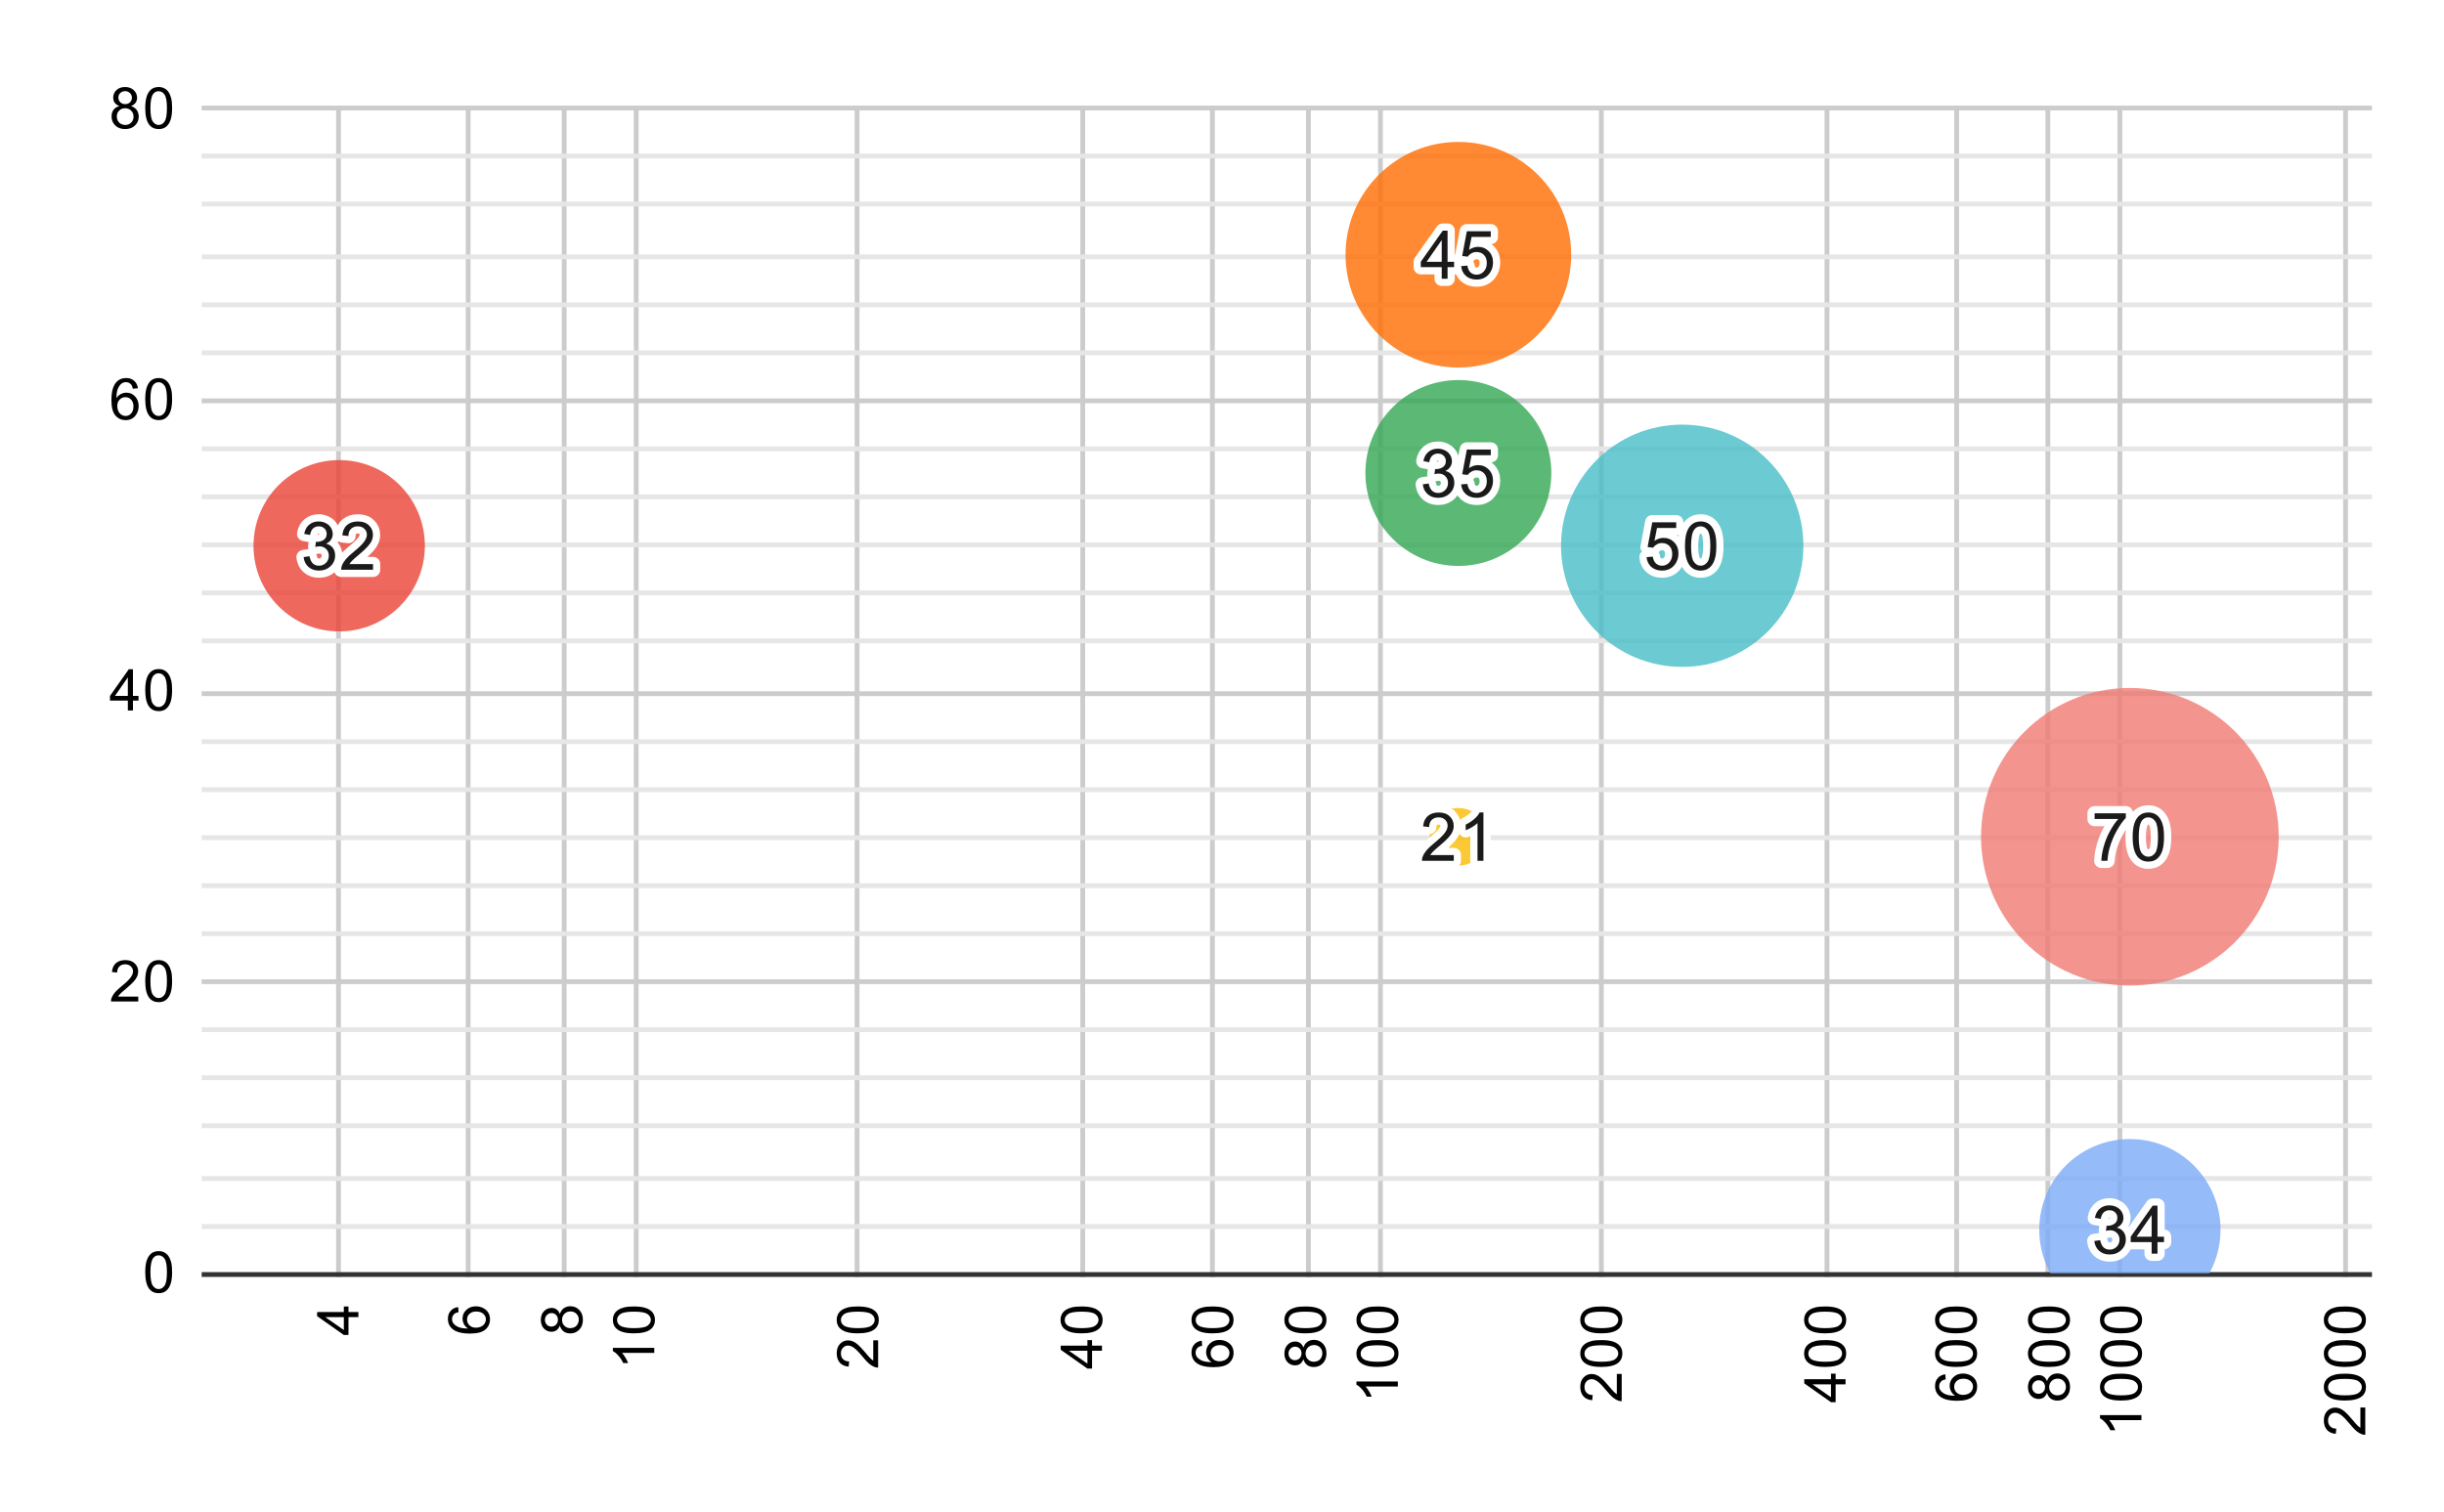 <svg version="1.1" viewBox="0.0 0.0 509.0 315.0" fill="none" stroke="none" stroke-linecap="square" stroke-miterlimit="10" width="509" height="315" xmlns:xlink="http://www.w3.org/1999/xlink" xmlns="http://www.w3.org/2000/svg"><path fill="#ffffff" d="M0 0L509.0 0L509.0 315.0L0 315.0L0 0Z" fill-rule="nonzero"/><path stroke="#cccccc" stroke-width="1.0" stroke-linecap="butt" d="M70.5 22.5L70.5 265.5" fill-rule="nonzero"/><path stroke="#cccccc" stroke-width="1.0" stroke-linecap="butt" d="M97.5 22.5L97.5 265.5" fill-rule="nonzero"/><path stroke="#cccccc" stroke-width="1.0" stroke-linecap="butt" d="M117.5 22.5L117.5 265.5" fill-rule="nonzero"/><path stroke="#cccccc" stroke-width="1.0" stroke-linecap="butt" d="M132.5 22.5L132.5 265.5" fill-rule="nonzero"/><path stroke="#cccccc" stroke-width="1.0" stroke-linecap="butt" d="M178.5 22.5L178.5 265.5" fill-rule="nonzero"/><path stroke="#cccccc" stroke-width="1.0" stroke-linecap="butt" d="M225.5 22.5L225.5 265.5" fill-rule="nonzero"/><path stroke="#cccccc" stroke-width="1.0" stroke-linecap="butt" d="M252.5 22.5L252.5 265.5" fill-rule="nonzero"/><path stroke="#cccccc" stroke-width="1.0" stroke-linecap="butt" d="M272.5 22.5L272.5 265.5" fill-rule="nonzero"/><path stroke="#cccccc" stroke-width="1.0" stroke-linecap="butt" d="M287.5 22.5L287.5 265.5" fill-rule="nonzero"/><path stroke="#cccccc" stroke-width="1.0" stroke-linecap="butt" d="M333.5 22.5L333.5 265.5" fill-rule="nonzero"/><path stroke="#cccccc" stroke-width="1.0" stroke-linecap="butt" d="M380.5 22.5L380.5 265.5" fill-rule="nonzero"/><path stroke="#cccccc" stroke-width="1.0" stroke-linecap="butt" d="M407.5 22.5L407.5 265.5" fill-rule="nonzero"/><path stroke="#cccccc" stroke-width="1.0" stroke-linecap="butt" d="M426.5 22.5L426.5 265.5" fill-rule="nonzero"/><path stroke="#cccccc" stroke-width="1.0" stroke-linecap="butt" d="M441.5 22.5L441.5 265.5" fill-rule="nonzero"/><path stroke="#cccccc" stroke-width="1.0" stroke-linecap="butt" d="M488.5 22.5L488.5 265.5" fill-rule="nonzero"/><path stroke="#333333" stroke-width="1.0" stroke-linecap="butt" d="M42.5 265.5L493.5 265.5" fill-rule="nonzero"/><path stroke="#cccccc" stroke-width="1.0" stroke-linecap="butt" d="M42.5 204.5L493.5 204.5" fill-rule="nonzero"/><path stroke="#cccccc" stroke-width="1.0" stroke-linecap="butt" d="M42.5 144.5L493.5 144.5" fill-rule="nonzero"/><path stroke="#cccccc" stroke-width="1.0" stroke-linecap="butt" d="M42.5 83.5L493.5 83.5" fill-rule="nonzero"/><path stroke="#cccccc" stroke-width="1.0" stroke-linecap="butt" d="M42.5 22.5L493.5 22.5" fill-rule="nonzero"/><path stroke="#e6e6e6" stroke-width="1.0" stroke-linecap="butt" d="M42.5 255.5L493.5 255.5" fill-rule="nonzero"/><path stroke="#e6e6e6" stroke-width="1.0" stroke-linecap="butt" d="M42.5 245.5L493.5 245.5" fill-rule="nonzero"/><path stroke="#e6e6e6" stroke-width="1.0" stroke-linecap="butt" d="M42.5 234.5L493.5 234.5" fill-rule="nonzero"/><path stroke="#e6e6e6" stroke-width="1.0" stroke-linecap="butt" d="M42.5 224.5L493.5 224.5" fill-rule="nonzero"/><path stroke="#e6e6e6" stroke-width="1.0" stroke-linecap="butt" d="M42.5 214.5L493.5 214.5" fill-rule="nonzero"/><path stroke="#e6e6e6" stroke-width="1.0" stroke-linecap="butt" d="M42.5 194.5L493.5 194.5" fill-rule="nonzero"/><path stroke="#e6e6e6" stroke-width="1.0" stroke-linecap="butt" d="M42.5 184.5L493.5 184.5" fill-rule="nonzero"/><path stroke="#e6e6e6" stroke-width="1.0" stroke-linecap="butt" d="M42.5 174.5L493.5 174.5" fill-rule="nonzero"/><path stroke="#e6e6e6" stroke-width="1.0" stroke-linecap="butt" d="M42.5 164.5L493.5 164.5" fill-rule="nonzero"/><path stroke="#e6e6e6" stroke-width="1.0" stroke-linecap="butt" d="M42.5 154.5L493.5 154.5" fill-rule="nonzero"/><path stroke="#e6e6e6" stroke-width="1.0" stroke-linecap="butt" d="M42.5 133.5L493.5 133.5" fill-rule="nonzero"/><path stroke="#e6e6e6" stroke-width="1.0" stroke-linecap="butt" d="M42.5 123.5L493.5 123.5" fill-rule="nonzero"/><path stroke="#e6e6e6" stroke-width="1.0" stroke-linecap="butt" d="M42.5 113.5L493.5 113.5" fill-rule="nonzero"/><path stroke="#e6e6e6" stroke-width="1.0" stroke-linecap="butt" d="M42.5 103.5L493.5 103.5" fill-rule="nonzero"/><path stroke="#e6e6e6" stroke-width="1.0" stroke-linecap="butt" d="M42.5 93.5L493.5 93.5" fill-rule="nonzero"/><path stroke="#e6e6e6" stroke-width="1.0" stroke-linecap="butt" d="M42.5 73.5L493.5 73.5" fill-rule="nonzero"/><path stroke="#e6e6e6" stroke-width="1.0" stroke-linecap="butt" d="M42.5 63.5L493.5 63.5" fill-rule="nonzero"/><path stroke="#e6e6e6" stroke-width="1.0" stroke-linecap="butt" d="M42.5 53.5L493.5 53.5" fill-rule="nonzero"/><path stroke="#e6e6e6" stroke-width="1.0" stroke-linecap="butt" d="M42.5 42.5L493.5 42.5" fill-rule="nonzero"/><path stroke="#e6e6e6" stroke-width="1.0" stroke-linecap="butt" d="M42.5 32.5L493.5 32.5" fill-rule="nonzero"/><clipPath id="id_0"><path d="M42.75 22.75L493.25 22.75L493.25 265.25L42.75 265.25L42.75 22.75Z" clip-rule="nonzero"/></clipPath><path fill="#ea4335" fill-opacity="0.8" clip-path="url(#id_0)" d="M88.485 113.688C88.485 123.543 80.496 131.533 70.64 131.533C60.784 131.533 52.795 123.543 52.795 113.688C52.795 103.832 60.784 95.842 70.64 95.842C80.496 95.842 88.485 103.832 88.485 113.688Z" fill-rule="nonzero"/><path fill="#fbbc04" fill-opacity="0.8" clip-path="url(#id_0)" d="M309.727 174.312C309.727 177.626 307.041 180.312 303.727 180.312C300.414 180.312 297.727 177.626 297.727 174.312C297.727 170.999 300.414 168.312 303.727 168.312C307.041 168.312 309.727 170.999 309.727 174.312Z" fill-rule="nonzero"/><path fill="#34a853" fill-opacity="0.8" clip-path="url(#id_0)" d="M323.09 98.531C323.09 109.225 314.421 117.894 303.727 117.894C293.033 117.894 284.364 109.225 284.364 98.531C284.364 87.837 293.033 79.168 303.727 79.168C314.421 79.168 323.09 87.837 323.09 98.531Z" fill-rule="nonzero"/><path fill="#ff6d01" fill-opacity="0.8" clip-path="url(#id_0)" d="M327.224 53.062C327.224 66.039 316.704 76.559 303.727 76.559C290.751 76.559 280.231 66.039 280.231 53.062C280.231 40.086 290.751 29.566 303.727 29.566C316.704 29.566 327.224 40.086 327.224 53.062Z" fill-rule="nonzero"/><path fill="#46bdc6" fill-opacity="0.8" clip-path="url(#id_0)" d="M375.578 113.688C375.578 127.623 364.281 138.92 350.345 138.92C336.409 138.92 325.112 127.623 325.112 113.688C325.112 99.752 336.409 88.455 350.345 88.455C364.281 88.455 375.578 99.752 375.578 113.688Z" fill-rule="nonzero"/><path fill="#7baaf7" fill-opacity="0.8" clip-path="url(#id_0)" d="M462.457 256.156C462.457 266.582 454.005 275.033 443.58 275.033C433.154 275.033 424.703 266.582 424.703 256.156C424.703 245.731 433.154 237.279 443.58 237.279C454.005 237.279 462.457 245.731 462.457 256.156Z" fill-rule="nonzero"/><path fill="#f07b72" fill-opacity="0.8" clip-path="url(#id_0)" d="M474.58 174.312C474.58 191.433 460.701 205.312 443.58 205.312C426.459 205.312 412.58 191.433 412.58 174.312C412.58 157.192 426.459 143.312 443.58 143.312C460.701 143.312 474.58 157.192 474.58 174.312Z" fill-rule="nonzero"/><path stroke="#ffffff" stroke-width="3.0" stroke-linejoin="round" stroke-linecap="round" clip-path="url(#id_0)" d="M63.234 116.047L64.452 115.875Q64.671 116.922 65.171 117.391Q65.687 117.844 66.421 117.844Q67.296 117.844 67.89 117.25Q68.484 116.641 68.484 115.75Q68.484 114.906 67.921 114.359Q67.374 113.812 66.531 113.812Q66.171 113.812 65.656 113.938L65.796 112.859Q65.921 112.875 65.984 112.875Q66.781 112.875 67.406 112.469Q68.031 112.062 68.031 111.203Q68.031 110.531 67.577 110.094Q67.124 109.641 66.39 109.641Q65.671 109.641 65.187 110.094Q64.718 110.531 64.577 111.438L63.359 111.219Q63.577 109.984 64.374 109.312Q65.171 108.625 66.359 108.625Q67.187 108.625 67.874 108.984Q68.562 109.328 68.921 109.938Q69.296 110.547 69.296 111.234Q69.296 111.875 68.952 112.406Q68.609 112.938 67.921 113.266Q68.812 113.469 69.296 114.109Q69.796 114.75 69.796 115.734Q69.796 117.047 68.827 117.953Q67.874 118.859 66.421 118.859Q65.093 118.859 64.218 118.078Q63.359 117.297 63.234 116.047ZM77.687 117.5L77.687 118.688L71.062 118.688Q71.046 118.25 71.202 117.828Q71.468 117.156 72.015 116.5Q72.577 115.844 73.624 114.984Q75.265 113.641 75.827 112.859Q76.406 112.078 76.406 111.375Q76.406 110.641 75.874 110.141Q75.359 109.641 74.531 109.641Q73.64 109.641 73.093 110.172Q72.562 110.703 72.562 111.656L71.296 111.516Q71.421 110.109 72.265 109.375Q73.124 108.625 74.546 108.625Q75.999 108.625 76.827 109.422Q77.671 110.219 77.671 111.406Q77.671 112.016 77.421 112.594Q77.187 113.172 76.609 113.812Q76.046 114.453 74.718 115.578Q73.609 116.5 73.296 116.844Q72.984 117.172 72.781 117.5L77.687 117.5Z" fill-rule="nonzero"/><path fill="#1a1a1a" clip-path="url(#id_0)" d="M63.234 116.047L64.452 115.875Q64.671 116.922 65.171 117.391Q65.687 117.844 66.421 117.844Q67.296 117.844 67.89 117.25Q68.484 116.641 68.484 115.75Q68.484 114.906 67.921 114.359Q67.374 113.812 66.531 113.812Q66.171 113.812 65.656 113.938L65.796 112.859Q65.921 112.875 65.984 112.875Q66.781 112.875 67.406 112.469Q68.031 112.062 68.031 111.203Q68.031 110.531 67.577 110.094Q67.124 109.641 66.39 109.641Q65.671 109.641 65.187 110.094Q64.718 110.531 64.577 111.438L63.359 111.219Q63.577 109.984 64.374 109.312Q65.171 108.625 66.359 108.625Q67.187 108.625 67.874 108.984Q68.562 109.328 68.921 109.938Q69.296 110.547 69.296 111.234Q69.296 111.875 68.952 112.406Q68.609 112.938 67.921 113.266Q68.812 113.469 69.296 114.109Q69.796 114.75 69.796 115.734Q69.796 117.047 68.827 117.953Q67.874 118.859 66.421 118.859Q65.093 118.859 64.218 118.078Q63.359 117.297 63.234 116.047ZM77.687 117.5L77.687 118.688L71.062 118.688Q71.046 118.25 71.202 117.828Q71.468 117.156 72.015 116.5Q72.577 115.844 73.624 114.984Q75.265 113.641 75.827 112.859Q76.406 112.078 76.406 111.375Q76.406 110.641 75.874 110.141Q75.359 109.641 74.531 109.641Q73.64 109.641 73.093 110.172Q72.562 110.703 72.562 111.656L71.296 111.516Q71.421 110.109 72.265 109.375Q73.124 108.625 74.546 108.625Q75.999 108.625 76.827 109.422Q77.671 110.219 77.671 111.406Q77.671 112.016 77.421 112.594Q77.187 113.172 76.609 113.812Q76.046 114.453 74.718 115.578Q73.609 116.5 73.296 116.844Q72.984 117.172 72.781 117.5L77.687 117.5Z" fill-rule="nonzero"/><path stroke="#ffffff" stroke-width="3.0" stroke-linejoin="round" stroke-linecap="round" clip-path="url(#id_0)" d="M302.774 178.125L302.774 179.312L296.149 179.312Q296.134 178.875 296.29 178.453Q296.555 177.781 297.102 177.125Q297.665 176.469 298.712 175.609Q300.352 174.266 300.915 173.484Q301.493 172.703 301.493 172.0Q301.493 171.266 300.962 170.766Q300.446 170.266 299.618 170.266Q298.727 170.266 298.18 170.797Q297.649 171.328 297.649 172.281L296.384 172.141Q296.509 170.734 297.352 170.0Q298.212 169.25 299.634 169.25Q301.087 169.25 301.915 170.047Q302.759 170.844 302.759 172.031Q302.759 172.641 302.509 173.219Q302.274 173.797 301.696 174.438Q301.134 175.078 299.805 176.203Q298.696 177.125 298.384 177.469Q298.071 177.797 297.868 178.125L302.774 178.125ZM308.946 179.312L307.712 179.312L307.712 171.469Q307.274 171.891 306.54 172.328Q305.821 172.75 305.259 172.953L305.259 171.766Q306.29 171.281 307.055 170.594Q307.837 169.906 308.149 169.25L308.946 169.25L308.946 179.312Z" fill-rule="nonzero"/><path fill="#1a1a1a" clip-path="url(#id_0)" d="M302.774 178.125L302.774 179.312L296.149 179.312Q296.134 178.875 296.29 178.453Q296.555 177.781 297.102 177.125Q297.665 176.469 298.712 175.609Q300.352 174.266 300.915 173.484Q301.493 172.703 301.493 172.0Q301.493 171.266 300.962 170.766Q300.446 170.266 299.618 170.266Q298.727 170.266 298.18 170.797Q297.649 171.328 297.649 172.281L296.384 172.141Q296.509 170.734 297.352 170.0Q298.212 169.25 299.634 169.25Q301.087 169.25 301.915 170.047Q302.759 170.844 302.759 172.031Q302.759 172.641 302.509 173.219Q302.274 173.797 301.696 174.438Q301.134 175.078 299.805 176.203Q298.696 177.125 298.384 177.469Q298.071 177.797 297.868 178.125L302.774 178.125ZM308.946 179.312L307.712 179.312L307.712 171.469Q307.274 171.891 306.54 172.328Q305.821 172.75 305.259 172.953L305.259 171.766Q306.29 171.281 307.055 170.594Q307.837 169.906 308.149 169.25L308.946 169.25L308.946 179.312Z" fill-rule="nonzero"/><path stroke="#ffffff" stroke-width="3.0" stroke-linejoin="round" stroke-linecap="round" clip-path="url(#id_0)" d="M296.321 100.891L297.54 100.719Q297.759 101.766 298.259 102.234Q298.774 102.688 299.509 102.688Q300.384 102.688 300.977 102.094Q301.571 101.484 301.571 100.594Q301.571 99.75 301.009 99.203Q300.462 98.656 299.618 98.656Q299.259 98.656 298.743 98.781L298.884 97.703Q299.009 97.719 299.071 97.719Q299.868 97.719 300.493 97.312Q301.118 96.906 301.118 96.047Q301.118 95.375 300.665 94.938Q300.212 94.484 299.477 94.484Q298.759 94.484 298.274 94.938Q297.805 95.375 297.665 96.281L296.446 96.062Q296.665 94.828 297.462 94.156Q298.259 93.469 299.446 93.469Q300.274 93.469 300.962 93.828Q301.649 94.172 302.009 94.781Q302.384 95.391 302.384 96.078Q302.384 96.719 302.04 97.25Q301.696 97.781 301.009 98.109Q301.899 98.312 302.384 98.953Q302.884 99.594 302.884 100.578Q302.884 101.891 301.915 102.797Q300.962 103.703 299.509 103.703Q298.18 103.703 297.305 102.922Q296.446 102.141 296.321 100.891ZM304.305 100.906L305.602 100.797Q305.743 101.734 306.259 102.219Q306.79 102.688 307.524 102.688Q308.415 102.688 309.024 102.016Q309.649 101.344 309.649 100.25Q309.649 99.188 309.055 98.578Q308.462 97.969 307.509 97.969Q306.915 97.969 306.43 98.25Q305.962 98.516 305.68 98.938L304.524 98.797L305.493 93.641L310.477 93.641L310.477 94.828L306.477 94.828L305.946 97.516Q306.852 96.891 307.837 96.891Q309.149 96.891 310.04 97.797Q310.946 98.703 310.946 100.141Q310.946 101.5 310.165 102.484Q309.196 103.703 307.524 103.703Q306.165 103.703 305.29 102.938Q304.43 102.172 304.305 100.906Z" fill-rule="nonzero"/><path fill="#1a1a1a" clip-path="url(#id_0)" d="M296.321 100.891L297.54 100.719Q297.759 101.766 298.259 102.234Q298.774 102.688 299.509 102.688Q300.384 102.688 300.977 102.094Q301.571 101.484 301.571 100.594Q301.571 99.75 301.009 99.203Q300.462 98.656 299.618 98.656Q299.259 98.656 298.743 98.781L298.884 97.703Q299.009 97.719 299.071 97.719Q299.868 97.719 300.493 97.312Q301.118 96.906 301.118 96.047Q301.118 95.375 300.665 94.938Q300.212 94.484 299.477 94.484Q298.759 94.484 298.274 94.938Q297.805 95.375 297.665 96.281L296.446 96.062Q296.665 94.828 297.462 94.156Q298.259 93.469 299.446 93.469Q300.274 93.469 300.962 93.828Q301.649 94.172 302.009 94.781Q302.384 95.391 302.384 96.078Q302.384 96.719 302.04 97.25Q301.696 97.781 301.009 98.109Q301.899 98.312 302.384 98.953Q302.884 99.594 302.884 100.578Q302.884 101.891 301.915 102.797Q300.962 103.703 299.509 103.703Q298.18 103.703 297.305 102.922Q296.446 102.141 296.321 100.891ZM304.305 100.906L305.602 100.797Q305.743 101.734 306.259 102.219Q306.79 102.688 307.524 102.688Q308.415 102.688 309.024 102.016Q309.649 101.344 309.649 100.25Q309.649 99.188 309.055 98.578Q308.462 97.969 307.509 97.969Q306.915 97.969 306.43 98.25Q305.962 98.516 305.68 98.938L304.524 98.797L305.493 93.641L310.477 93.641L310.477 94.828L306.477 94.828L305.946 97.516Q306.852 96.891 307.837 96.891Q309.149 96.891 310.04 97.797Q310.946 98.703 310.946 100.141Q310.946 101.5 310.165 102.484Q309.196 103.703 307.524 103.703Q306.165 103.703 305.29 102.938Q304.43 102.172 304.305 100.906Z" fill-rule="nonzero"/><path stroke="#ffffff" stroke-width="3.0" stroke-linejoin="round" stroke-linecap="round" clip-path="url(#id_0)" d="M300.259 58.062L300.259 55.656L295.899 55.656L295.899 54.531L300.477 48.047L301.477 48.047L301.477 54.531L302.837 54.531L302.837 55.656L301.477 55.656L301.477 58.062L300.259 58.062ZM300.259 54.531L300.259 50.016L297.118 54.531L300.259 54.531ZM304.305 55.438L305.602 55.328Q305.743 56.266 306.259 56.75Q306.79 57.219 307.524 57.219Q308.415 57.219 309.024 56.547Q309.649 55.875 309.649 54.781Q309.649 53.719 309.055 53.109Q308.462 52.5 307.509 52.5Q306.915 52.5 306.43 52.781Q305.962 53.047 305.68 53.469L304.524 53.328L305.493 48.172L310.477 48.172L310.477 49.359L306.477 49.359L305.946 52.047Q306.852 51.422 307.837 51.422Q309.149 51.422 310.04 52.328Q310.946 53.234 310.946 54.672Q310.946 56.031 310.165 57.016Q309.196 58.234 307.524 58.234Q306.165 58.234 305.29 57.469Q304.43 56.703 304.305 55.438Z" fill-rule="nonzero"/><path fill="#1a1a1a" clip-path="url(#id_0)" d="M300.259 58.062L300.259 55.656L295.899 55.656L295.899 54.531L300.477 48.047L301.477 48.047L301.477 54.531L302.837 54.531L302.837 55.656L301.477 55.656L301.477 58.062L300.259 58.062ZM300.259 54.531L300.259 50.016L297.118 54.531L300.259 54.531ZM304.305 55.438L305.602 55.328Q305.743 56.266 306.259 56.75Q306.79 57.219 307.524 57.219Q308.415 57.219 309.024 56.547Q309.649 55.875 309.649 54.781Q309.649 53.719 309.055 53.109Q308.462 52.5 307.509 52.5Q306.915 52.5 306.43 52.781Q305.962 53.047 305.68 53.469L304.524 53.328L305.493 48.172L310.477 48.172L310.477 49.359L306.477 49.359L305.946 52.047Q306.852 51.422 307.837 51.422Q309.149 51.422 310.04 52.328Q310.946 53.234 310.946 54.672Q310.946 56.031 310.165 57.016Q309.196 58.234 307.524 58.234Q306.165 58.234 305.29 57.469Q304.43 56.703 304.305 55.438Z" fill-rule="nonzero"/><path stroke="#ffffff" stroke-width="3.0" stroke-linejoin="round" stroke-linecap="round" clip-path="url(#id_0)" d="M342.923 116.062L344.22 115.953Q344.361 116.891 344.876 117.375Q345.407 117.844 346.142 117.844Q347.032 117.844 347.642 117.172Q348.267 116.5 348.267 115.406Q348.267 114.344 347.673 113.734Q347.079 113.125 346.126 113.125Q345.532 113.125 345.048 113.406Q344.579 113.672 344.298 114.094L343.142 113.953L344.111 108.797L349.095 108.797L349.095 109.984L345.095 109.984L344.564 112.672Q345.47 112.047 346.454 112.047Q347.767 112.047 348.657 112.953Q349.564 113.859 349.564 115.297Q349.564 116.656 348.782 117.641Q347.814 118.859 346.142 118.859Q344.782 118.859 343.907 118.094Q343.048 117.328 342.923 116.062ZM350.923 113.75Q350.923 111.969 351.282 110.891Q351.657 109.797 352.376 109.219Q353.095 108.625 354.189 108.625Q355.001 108.625 355.611 108.953Q356.22 109.281 356.611 109.891Q357.017 110.5 357.236 111.375Q357.454 112.25 357.454 113.75Q357.454 115.516 357.095 116.594Q356.736 117.672 356.017 118.266Q355.298 118.859 354.189 118.859Q352.751 118.859 351.923 117.812Q350.923 116.562 350.923 113.75ZM352.189 113.75Q352.189 116.219 352.767 117.031Q353.345 117.844 354.189 117.844Q355.048 117.844 355.626 117.031Q356.204 116.203 356.204 113.75Q356.204 111.266 355.626 110.453Q355.048 109.641 354.173 109.641Q353.329 109.641 352.829 110.359Q352.189 111.281 352.189 113.75Z" fill-rule="nonzero"/><path fill="#1a1a1a" clip-path="url(#id_0)" d="M342.923 116.062L344.22 115.953Q344.361 116.891 344.876 117.375Q345.407 117.844 346.142 117.844Q347.032 117.844 347.642 117.172Q348.267 116.5 348.267 115.406Q348.267 114.344 347.673 113.734Q347.079 113.125 346.126 113.125Q345.532 113.125 345.048 113.406Q344.579 113.672 344.298 114.094L343.142 113.953L344.111 108.797L349.095 108.797L349.095 109.984L345.095 109.984L344.564 112.672Q345.47 112.047 346.454 112.047Q347.767 112.047 348.657 112.953Q349.564 113.859 349.564 115.297Q349.564 116.656 348.782 117.641Q347.814 118.859 346.142 118.859Q344.782 118.859 343.907 118.094Q343.048 117.328 342.923 116.062ZM350.923 113.75Q350.923 111.969 351.282 110.891Q351.657 109.797 352.376 109.219Q353.095 108.625 354.189 108.625Q355.001 108.625 355.611 108.953Q356.22 109.281 356.611 109.891Q357.017 110.5 357.236 111.375Q357.454 112.25 357.454 113.75Q357.454 115.516 357.095 116.594Q356.736 117.672 356.017 118.266Q355.298 118.859 354.189 118.859Q352.751 118.859 351.923 117.812Q350.923 116.562 350.923 113.75ZM352.189 113.75Q352.189 116.219 352.767 117.031Q353.345 117.844 354.189 117.844Q355.048 117.844 355.626 117.031Q356.204 116.203 356.204 113.75Q356.204 111.266 355.626 110.453Q355.048 109.641 354.173 109.641Q353.329 109.641 352.829 110.359Q352.189 111.281 352.189 113.75Z" fill-rule="nonzero"/><path stroke="#ffffff" stroke-width="3.0" stroke-linejoin="round" stroke-linecap="round" clip-path="url(#id_0)" d="M436.174 258.516L437.392 258.344Q437.611 259.391 438.111 259.859Q438.627 260.312 439.361 260.312Q440.236 260.312 440.83 259.719Q441.424 259.109 441.424 258.219Q441.424 257.375 440.861 256.828Q440.314 256.281 439.471 256.281Q439.111 256.281 438.596 256.406L438.736 255.328Q438.861 255.344 438.924 255.344Q439.721 255.344 440.346 254.938Q440.971 254.531 440.971 253.672Q440.971 253.0 440.517 252.562Q440.064 252.109 439.33 252.109Q438.611 252.109 438.127 252.562Q437.658 253.0 437.517 253.906L436.299 253.688Q436.517 252.453 437.314 251.781Q438.111 251.094 439.299 251.094Q440.127 251.094 440.814 251.453Q441.502 251.797 441.861 252.406Q442.236 253.016 442.236 253.703Q442.236 254.344 441.892 254.875Q441.549 255.406 440.861 255.734Q441.752 255.938 442.236 256.578Q442.736 257.219 442.736 258.203Q442.736 259.516 441.767 260.422Q440.814 261.328 439.361 261.328Q438.033 261.328 437.158 260.547Q436.299 259.766 436.174 258.516ZM448.111 261.156L448.111 258.75L443.752 258.75L443.752 257.625L448.33 251.141L449.33 251.141L449.33 257.625L450.689 257.625L450.689 258.75L449.33 258.75L449.33 261.156L448.111 261.156ZM448.111 257.625L448.111 253.109L444.971 257.625L448.111 257.625Z" fill-rule="nonzero"/><path fill="#1a1a1a" clip-path="url(#id_0)" d="M436.174 258.516L437.392 258.344Q437.611 259.391 438.111 259.859Q438.627 260.312 439.361 260.312Q440.236 260.312 440.83 259.719Q441.424 259.109 441.424 258.219Q441.424 257.375 440.861 256.828Q440.314 256.281 439.471 256.281Q439.111 256.281 438.596 256.406L438.736 255.328Q438.861 255.344 438.924 255.344Q439.721 255.344 440.346 254.938Q440.971 254.531 440.971 253.672Q440.971 253.0 440.517 252.562Q440.064 252.109 439.33 252.109Q438.611 252.109 438.127 252.562Q437.658 253.0 437.517 253.906L436.299 253.688Q436.517 252.453 437.314 251.781Q438.111 251.094 439.299 251.094Q440.127 251.094 440.814 251.453Q441.502 251.797 441.861 252.406Q442.236 253.016 442.236 253.703Q442.236 254.344 441.892 254.875Q441.549 255.406 440.861 255.734Q441.752 255.938 442.236 256.578Q442.736 257.219 442.736 258.203Q442.736 259.516 441.767 260.422Q440.814 261.328 439.361 261.328Q438.033 261.328 437.158 260.547Q436.299 259.766 436.174 258.516ZM448.111 261.156L448.111 258.75L443.752 258.75L443.752 257.625L448.33 251.141L449.33 251.141L449.33 257.625L450.689 257.625L450.689 258.75L449.33 258.75L449.33 261.156L448.111 261.156ZM448.111 257.625L448.111 253.109L444.971 257.625L448.111 257.625Z" fill-rule="nonzero"/><path stroke="#ffffff" stroke-width="3.0" stroke-linejoin="round" stroke-linecap="round" clip-path="url(#id_0)" d="M436.236 170.609L436.236 169.422L442.736 169.422L442.736 170.375Q441.767 171.391 440.83 173.078Q439.892 174.766 439.377 176.562Q439.017 177.812 438.908 179.312L437.642 179.312Q437.658 178.125 438.096 176.453Q438.549 174.781 439.377 173.234Q440.221 171.672 441.158 170.609L436.236 170.609ZM444.158 174.375Q444.158 172.594 444.517 171.516Q444.892 170.422 445.611 169.844Q446.33 169.25 447.424 169.25Q448.236 169.25 448.846 169.578Q449.455 169.906 449.846 170.516Q450.252 171.125 450.471 172.0Q450.689 172.875 450.689 174.375Q450.689 176.141 450.33 177.219Q449.971 178.297 449.252 178.891Q448.533 179.484 447.424 179.484Q445.986 179.484 445.158 178.438Q444.158 177.188 444.158 174.375ZM445.424 174.375Q445.424 176.844 446.002 177.656Q446.58 178.469 447.424 178.469Q448.283 178.469 448.861 177.656Q449.439 176.828 449.439 174.375Q449.439 171.891 448.861 171.078Q448.283 170.266 447.408 170.266Q446.564 170.266 446.064 170.984Q445.424 171.906 445.424 174.375Z" fill-rule="nonzero"/><path fill="#1a1a1a" clip-path="url(#id_0)" d="M436.236 170.609L436.236 169.422L442.736 169.422L442.736 170.375Q441.767 171.391 440.83 173.078Q439.892 174.766 439.377 176.562Q439.017 177.812 438.908 179.312L437.642 179.312Q437.658 178.125 438.096 176.453Q438.549 174.781 439.377 173.234Q440.221 171.672 441.158 170.609L436.236 170.609ZM444.158 174.375Q444.158 172.594 444.517 171.516Q444.892 170.422 445.611 169.844Q446.33 169.25 447.424 169.25Q448.236 169.25 448.846 169.578Q449.455 169.906 449.846 170.516Q450.252 171.125 450.471 172.0Q450.689 172.875 450.689 174.375Q450.689 176.141 450.33 177.219Q449.971 178.297 449.252 178.891Q448.533 179.484 447.424 179.484Q445.986 179.484 445.158 178.438Q444.158 177.188 444.158 174.375ZM445.424 174.375Q445.424 176.844 446.002 177.656Q446.58 178.469 447.424 178.469Q448.283 178.469 448.861 177.656Q449.439 176.828 449.439 174.375Q449.439 171.891 448.861 171.078Q448.283 170.266 447.408 170.266Q446.564 170.266 446.064 170.984Q445.424 171.906 445.424 174.375Z" fill-rule="nonzero"/><path fill="#000000" d="M30.25 265.016Q30.25 263.484 30.562 262.562Q30.875 261.625 31.484 261.125Q32.109 260.625 33.047 260.625Q33.734 260.625 34.25 260.906Q34.781 261.188 35.125 261.719Q35.469 262.234 35.656 262.984Q35.844 263.734 35.844 265.016Q35.844 266.531 35.531 267.453Q35.234 268.375 34.609 268.891Q34.0 269.391 33.047 269.391Q31.812 269.391 31.094 268.5Q30.25 267.438 30.25 265.016ZM31.328 265.016Q31.328 267.125 31.828 267.828Q32.328 268.531 33.047 268.531Q33.781 268.531 34.266 267.828Q34.766 267.125 34.766 265.016Q34.766 262.891 34.266 262.203Q33.781 261.5 33.031 261.5Q32.312 261.5 31.875 262.109Q31.328 262.891 31.328 265.016Z" fill-rule="nonzero"/><path fill="#000000" d="M28.797 207.609L28.797 208.625L23.109 208.625Q23.109 208.25 23.234 207.891Q23.453 207.312 23.922 206.75Q24.406 206.188 25.312 205.453Q26.719 204.297 27.203 203.625Q27.703 202.953 27.703 202.359Q27.703 201.734 27.25 201.312Q26.797 200.875 26.078 200.875Q25.312 200.875 24.859 201.328Q24.406 201.781 24.391 202.594L23.312 202.484Q23.422 201.266 24.141 200.641Q24.875 200.0 26.109 200.0Q27.344 200.0 28.062 200.688Q28.781 201.375 28.781 202.391Q28.781 202.906 28.562 203.406Q28.359 203.891 27.859 204.453Q27.375 205.0 26.25 205.953Q25.297 206.75 25.016 207.047Q24.75 207.328 24.578 207.609L28.797 207.609ZM30.25 204.391Q30.25 202.859 30.562 201.938Q30.875 201.0 31.484 200.5Q32.109 200.0 33.047 200.0Q33.734 200.0 34.25 200.281Q34.781 200.562 35.125 201.094Q35.469 201.609 35.656 202.359Q35.844 203.109 35.844 204.391Q35.844 205.906 35.531 206.828Q35.234 207.75 34.609 208.266Q34.0 208.766 33.047 208.766Q31.812 208.766 31.094 207.875Q30.25 206.812 30.25 204.391ZM31.328 204.391Q31.328 206.5 31.828 207.203Q32.328 207.906 33.047 207.906Q33.781 207.906 34.266 207.203Q34.766 206.5 34.766 204.391Q34.766 202.266 34.266 201.578Q33.781 200.875 33.031 200.875Q32.312 200.875 31.875 201.484Q31.328 202.266 31.328 204.391Z" fill-rule="nonzero"/><path fill="#000000" d="M26.625 148.0L26.625 145.938L22.906 145.938L22.906 144.969L26.828 139.406L27.688 139.406L27.688 144.969L28.844 144.969L28.844 145.938L27.688 145.938L27.688 148.0L26.625 148.0ZM26.625 144.969L26.625 141.109L23.938 144.969L26.625 144.969ZM30.25 143.766Q30.25 142.234 30.562 141.312Q30.875 140.375 31.484 139.875Q32.109 139.375 33.047 139.375Q33.734 139.375 34.25 139.656Q34.781 139.938 35.125 140.469Q35.469 140.984 35.656 141.734Q35.844 142.484 35.844 143.766Q35.844 145.281 35.531 146.203Q35.234 147.125 34.609 147.641Q34.0 148.141 33.047 148.141Q31.812 148.141 31.094 147.25Q30.25 146.188 30.25 143.766ZM31.328 143.766Q31.328 145.875 31.828 146.578Q32.328 147.281 33.047 147.281Q33.781 147.281 34.266 146.578Q34.766 145.875 34.766 143.766Q34.766 141.641 34.266 140.953Q33.781 140.25 33.031 140.25Q32.312 140.25 31.875 140.859Q31.328 141.641 31.328 143.766Z" fill-rule="nonzero"/><path fill="#000000" d="M28.719 80.891L27.672 80.969Q27.531 80.344 27.281 80.062Q26.844 79.609 26.219 79.609Q25.719 79.609 25.328 79.891Q24.844 80.266 24.547 80.969Q24.266 81.656 24.25 82.938Q24.625 82.359 25.172 82.078Q25.734 81.797 26.344 81.797Q27.391 81.797 28.125 82.578Q28.875 83.359 28.875 84.578Q28.875 85.391 28.516 86.094Q28.172 86.781 27.562 87.156Q26.953 87.516 26.188 87.516Q24.859 87.516 24.031 86.547Q23.203 85.578 23.203 83.359Q23.203 80.859 24.125 79.734Q24.922 78.75 26.281 78.75Q27.297 78.75 27.938 79.328Q28.594 79.891 28.719 80.891ZM24.422 84.594Q24.422 85.141 24.641 85.641Q24.875 86.125 25.281 86.391Q25.703 86.656 26.172 86.656Q26.828 86.656 27.312 86.125Q27.797 85.578 27.797 84.656Q27.797 83.766 27.312 83.25Q26.844 82.734 26.125 82.734Q25.406 82.734 24.906 83.25Q24.422 83.766 24.422 84.594ZM30.25 83.141Q30.25 81.609 30.562 80.688Q30.875 79.75 31.484 79.25Q32.109 78.75 33.047 78.75Q33.734 78.75 34.25 79.031Q34.781 79.312 35.125 79.844Q35.469 80.359 35.656 81.109Q35.844 81.859 35.844 83.141Q35.844 84.656 35.531 85.578Q35.234 86.5 34.609 87.016Q34.0 87.516 33.047 87.516Q31.812 87.516 31.094 86.625Q30.25 85.562 30.25 83.141ZM31.328 83.141Q31.328 85.25 31.828 85.953Q32.328 86.656 33.047 86.656Q33.781 86.656 34.266 85.953Q34.766 85.25 34.766 83.141Q34.766 81.016 34.266 80.328Q33.781 79.625 33.031 79.625Q32.312 79.625 31.875 80.234Q31.328 81.016 31.328 83.141Z" fill-rule="nonzero"/><path fill="#000000" d="M24.875 22.094Q24.219 21.844 23.891 21.406Q23.578 20.953 23.578 20.344Q23.578 19.406 24.25 18.766Q24.938 18.125 26.047 18.125Q27.172 18.125 27.859 18.781Q28.547 19.438 28.547 20.375Q28.547 20.969 28.234 21.406Q27.922 21.844 27.281 22.094Q28.078 22.344 28.484 22.922Q28.891 23.5 28.891 24.297Q28.891 25.391 28.109 26.141Q27.344 26.891 26.062 26.891Q24.797 26.891 24.016 26.141Q23.234 25.391 23.234 24.266Q23.234 23.422 23.656 22.859Q24.094 22.297 24.875 22.094ZM24.656 20.297Q24.656 20.906 25.047 21.297Q25.453 21.688 26.078 21.688Q26.688 21.688 27.078 21.312Q27.469 20.922 27.469 20.359Q27.469 19.781 27.062 19.391Q26.656 18.984 26.062 18.984Q25.453 18.984 25.047 19.375Q24.656 19.766 24.656 20.297ZM24.328 24.266Q24.328 24.719 24.531 25.141Q24.75 25.562 25.172 25.797Q25.594 26.031 26.078 26.031Q26.828 26.031 27.312 25.547Q27.812 25.062 27.812 24.312Q27.812 23.547 27.312 23.047Q26.812 22.547 26.047 22.547Q25.297 22.547 24.812 23.047Q24.328 23.531 24.328 24.266ZM30.25 22.516Q30.25 20.984 30.562 20.062Q30.875 19.125 31.484 18.625Q32.109 18.125 33.047 18.125Q33.734 18.125 34.25 18.406Q34.781 18.688 35.125 19.219Q35.469 19.734 35.656 20.484Q35.844 21.234 35.844 22.516Q35.844 24.031 35.531 24.953Q35.234 25.875 34.609 26.391Q34.0 26.891 33.047 26.891Q31.812 26.891 31.094 26.0Q30.25 24.938 30.25 22.516ZM31.328 22.516Q31.328 24.625 31.828 25.328Q32.328 26.031 33.047 26.031Q33.781 26.031 34.266 25.328Q34.766 24.625 34.766 22.516Q34.766 20.391 34.266 19.703Q33.781 19.0 33.031 19.0Q32.312 19.0 31.875 19.609Q31.328 20.391 31.328 22.516Z" fill-rule="nonzero"/><path fill="#000000" d="M74.64 274.375L72.577 274.375L72.577 278.094L71.609 278.094L66.046 274.172L66.046 273.312L71.609 273.312L71.609 272.156L72.577 272.156L72.577 273.312L74.64 273.312L74.64 274.375ZM71.609 274.375L67.749 274.375L71.609 277.062L71.609 274.375Z" fill-rule="nonzero"/><path fill="#000000" d="M95.425 272.281L95.503 273.328Q94.878 273.469 94.597 273.719Q94.144 274.156 94.144 274.781Q94.144 275.281 94.425 275.672Q94.8 276.156 95.503 276.453Q96.191 276.734 97.472 276.75Q96.894 276.375 96.613 275.828Q96.331 275.266 96.331 274.656Q96.331 273.609 97.113 272.875Q97.894 272.125 99.113 272.125Q99.925 272.125 100.628 272.484Q101.316 272.828 101.691 273.438Q102.05 274.047 102.05 274.812Q102.05 276.141 101.081 276.969Q100.113 277.797 97.894 277.797Q95.394 277.797 94.269 276.875Q93.284 276.078 93.284 274.719Q93.284 273.703 93.863 273.062Q94.425 272.406 95.425 272.281ZM99.128 276.578Q99.675 276.578 100.175 276.359Q100.659 276.125 100.925 275.719Q101.191 275.297 101.191 274.828Q101.191 274.172 100.659 273.688Q100.113 273.203 99.191 273.203Q98.3 273.203 97.784 273.688Q97.269 274.156 97.269 274.875Q97.269 275.594 97.784 276.094Q98.3 276.578 99.128 276.578Z" fill-rule="nonzero"/><path fill="#000000" d="M116.601 276.125Q116.351 276.781 115.914 277.109Q115.461 277.422 114.851 277.422Q113.914 277.422 113.273 276.75Q112.632 276.062 112.632 274.953Q112.632 273.828 113.289 273.141Q113.945 272.453 114.882 272.453Q115.476 272.453 115.914 272.766Q116.351 273.078 116.601 273.719Q116.851 272.922 117.429 272.516Q118.007 272.109 118.804 272.109Q119.898 272.109 120.648 272.891Q121.398 273.656 121.398 274.938Q121.398 276.203 120.648 276.984Q119.898 277.766 118.773 277.766Q117.929 277.766 117.367 277.344Q116.804 276.906 116.601 276.125ZM114.804 276.344Q115.414 276.344 115.804 275.953Q116.195 275.547 116.195 274.922Q116.195 274.312 115.82 273.922Q115.429 273.531 114.867 273.531Q114.289 273.531 113.898 273.938Q113.492 274.344 113.492 274.938Q113.492 275.547 113.882 275.953Q114.273 276.344 114.804 276.344ZM118.773 276.672Q119.226 276.672 119.648 276.469Q120.07 276.25 120.304 275.828Q120.539 275.406 120.539 274.922Q120.539 274.172 120.054 273.688Q119.57 273.188 118.82 273.188Q118.054 273.188 117.554 273.688Q117.054 274.188 117.054 274.953Q117.054 275.703 117.554 276.188Q118.039 276.672 118.773 276.672Z" fill-rule="nonzero"/><path fill="#000000" d="M136.265 280.781L136.265 281.828L129.546 281.828Q129.906 282.219 130.281 282.844Q130.64 283.453 130.812 283.938L129.796 283.938Q129.374 283.062 128.796 282.406Q128.202 281.734 127.64 281.453L127.64 280.781L136.265 280.781ZM132.031 277.75Q130.499 277.75 129.577 277.438Q128.64 277.125 128.14 276.516Q127.64 275.891 127.64 274.953Q127.64 274.266 127.921 273.75Q128.202 273.219 128.734 272.875Q129.249 272.531 129.999 272.344Q130.749 272.156 132.031 272.156Q133.546 272.156 134.468 272.469Q135.39 272.766 135.906 273.391Q136.406 274.0 136.406 274.953Q136.406 276.188 135.515 276.906Q134.452 277.75 132.031 277.75ZM132.031 276.672Q134.14 276.672 134.843 276.172Q135.546 275.672 135.546 274.953Q135.546 274.219 134.843 273.734Q134.14 273.234 132.031 273.234Q129.906 273.234 129.218 273.734Q128.515 274.219 128.515 274.969Q128.515 275.688 129.124 276.125Q129.906 276.672 132.031 276.672Z" fill-rule="nonzero"/><path fill="#000000" d="M181.867 279.203L182.882 279.203L182.882 284.891Q182.507 284.891 182.148 284.766Q181.57 284.547 181.007 284.078Q180.445 283.594 179.711 282.688Q178.554 281.281 177.882 280.797Q177.211 280.297 176.617 280.297Q175.992 280.297 175.57 280.75Q175.132 281.203 175.132 281.922Q175.132 282.688 175.586 283.141Q176.039 283.594 176.851 283.609L176.742 284.688Q175.523 284.578 174.898 283.859Q174.257 283.125 174.257 281.891Q174.257 280.656 174.945 279.938Q175.632 279.219 176.648 279.219Q177.164 279.219 177.664 279.438Q178.148 279.641 178.711 280.141Q179.257 280.625 180.211 281.75Q181.007 282.703 181.304 282.984Q181.586 283.25 181.867 283.422L181.867 279.203ZM178.648 277.75Q177.117 277.75 176.195 277.438Q175.257 277.125 174.757 276.516Q174.257 275.891 174.257 274.953Q174.257 274.266 174.539 273.75Q174.82 273.219 175.351 272.875Q175.867 272.531 176.617 272.344Q177.367 272.156 178.648 272.156Q180.164 272.156 181.086 272.469Q182.007 272.766 182.523 273.391Q183.023 274.0 183.023 274.953Q183.023 276.188 182.132 276.906Q181.07 277.75 178.648 277.75ZM178.648 276.672Q180.757 276.672 181.461 276.172Q182.164 275.672 182.164 274.953Q182.164 274.219 181.461 273.734Q180.757 273.234 178.648 273.234Q176.523 273.234 175.836 273.734Q175.132 274.219 175.132 274.969Q175.132 275.688 175.742 276.125Q176.523 276.672 178.648 276.672Z" fill-rule="nonzero"/><path fill="#000000" d="M229.5 281.375L227.437 281.375L227.437 285.094L226.469 285.094L220.906 281.172L220.906 280.312L226.469 280.312L226.469 279.156L227.437 279.156L227.437 280.312L229.5 280.312L229.5 281.375ZM226.469 281.375L222.609 281.375L226.469 284.062L226.469 281.375ZM225.266 277.75Q223.734 277.75 222.812 277.438Q221.875 277.125 221.375 276.516Q220.875 275.891 220.875 274.953Q220.875 274.266 221.156 273.75Q221.437 273.219 221.969 272.875Q222.484 272.531 223.234 272.344Q223.984 272.156 225.266 272.156Q226.781 272.156 227.703 272.469Q228.625 272.766 229.141 273.391Q229.641 274.0 229.641 274.953Q229.641 276.188 228.75 276.906Q227.687 277.75 225.266 277.75ZM225.266 276.672Q227.375 276.672 228.078 276.172Q228.781 275.672 228.781 274.953Q228.781 274.219 228.078 273.734Q227.375 273.234 225.266 273.234Q223.141 273.234 222.453 273.734Q221.75 274.219 221.75 274.969Q221.75 275.688 222.359 276.125Q223.141 276.672 225.266 276.672Z" fill-rule="nonzero"/><path fill="#000000" d="M250.285 279.281L250.363 280.328Q249.738 280.469 249.457 280.719Q249.004 281.156 249.004 281.781Q249.004 282.281 249.285 282.672Q249.66 283.156 250.363 283.453Q251.051 283.734 252.332 283.75Q251.754 283.375 251.472 282.828Q251.191 282.266 251.191 281.656Q251.191 280.609 251.972 279.875Q252.754 279.125 253.972 279.125Q254.785 279.125 255.488 279.484Q256.176 279.828 256.551 280.438Q256.91 281.047 256.91 281.812Q256.91 283.141 255.941 283.969Q254.972 284.797 252.754 284.797Q250.254 284.797 249.129 283.875Q248.144 283.078 248.144 281.719Q248.144 280.703 248.722 280.062Q249.285 279.406 250.285 279.281ZM253.988 283.578Q254.535 283.578 255.035 283.359Q255.519 283.125 255.785 282.719Q256.051 282.297 256.051 281.828Q256.051 281.172 255.519 280.688Q254.972 280.203 254.051 280.203Q253.16 280.203 252.644 280.688Q252.129 281.156 252.129 281.875Q252.129 282.594 252.644 283.094Q253.16 283.578 253.988 283.578ZM252.535 277.75Q251.004 277.75 250.082 277.438Q249.144 277.125 248.644 276.516Q248.144 275.891 248.144 274.953Q248.144 274.266 248.426 273.75Q248.707 273.219 249.238 272.875Q249.754 272.531 250.504 272.344Q251.254 272.156 252.535 272.156Q254.051 272.156 254.972 272.469Q255.894 272.766 256.41 273.391Q256.91 274.0 256.91 274.953Q256.91 276.188 256.019 276.906Q254.957 277.75 252.535 277.75ZM252.535 276.672Q254.644 276.672 255.347 276.172Q256.051 275.672 256.051 274.953Q256.051 274.219 255.347 273.734Q254.644 273.234 252.535 273.234Q250.41 273.234 249.722 273.734Q249.019 274.219 249.019 274.969Q249.019 275.688 249.629 276.125Q250.41 276.672 252.535 276.672Z" fill-rule="nonzero"/><path fill="#000000" d="M271.461 283.125Q271.211 283.781 270.774 284.109Q270.32 284.422 269.711 284.422Q268.774 284.422 268.133 283.75Q267.492 283.062 267.492 281.953Q267.492 280.828 268.149 280.141Q268.805 279.453 269.742 279.453Q270.336 279.453 270.774 279.766Q271.211 280.078 271.461 280.719Q271.711 279.922 272.289 279.516Q272.867 279.109 273.664 279.109Q274.758 279.109 275.508 279.891Q276.258 280.656 276.258 281.938Q276.258 283.203 275.508 283.984Q274.758 284.766 273.633 284.766Q272.789 284.766 272.227 284.344Q271.664 283.906 271.461 283.125ZM269.664 283.344Q270.274 283.344 270.664 282.953Q271.055 282.547 271.055 281.922Q271.055 281.312 270.68 280.922Q270.289 280.531 269.727 280.531Q269.149 280.531 268.758 280.938Q268.352 281.344 268.352 281.938Q268.352 282.547 268.742 282.953Q269.133 283.344 269.664 283.344ZM273.633 283.672Q274.086 283.672 274.508 283.469Q274.93 283.25 275.164 282.828Q275.399 282.406 275.399 281.922Q275.399 281.172 274.914 280.688Q274.43 280.188 273.68 280.188Q272.914 280.188 272.414 280.688Q271.914 281.188 271.914 281.953Q271.914 282.703 272.414 283.188Q272.899 283.672 273.633 283.672ZM271.883 277.75Q270.352 277.75 269.43 277.438Q268.492 277.125 267.992 276.516Q267.492 275.891 267.492 274.953Q267.492 274.266 267.774 273.75Q268.055 273.219 268.586 272.875Q269.102 272.531 269.852 272.344Q270.602 272.156 271.883 272.156Q273.399 272.156 274.32 272.469Q275.242 272.766 275.758 273.391Q276.258 274.0 276.258 274.953Q276.258 276.188 275.367 276.906Q274.305 277.75 271.883 277.75ZM271.883 276.672Q273.992 276.672 274.695 276.172Q275.399 275.672 275.399 274.953Q275.399 274.219 274.695 273.734Q273.992 273.234 271.883 273.234Q269.758 273.234 269.07 273.734Q268.367 274.219 268.367 274.969Q268.367 275.688 268.977 276.125Q269.758 276.672 271.883 276.672Z" fill-rule="nonzero"/><path fill="#000000" d="M291.125 287.781L291.125 288.828L284.406 288.828Q284.765 289.219 285.14 289.844Q285.5 290.453 285.672 290.938L284.656 290.938Q284.234 290.062 283.656 289.406Q283.062 288.734 282.5 288.453L282.5 287.781L291.125 287.781ZM286.89 284.75Q285.359 284.75 284.437 284.438Q283.5 284.125 283 283.516Q282.5 282.891 282.5 281.953Q282.5 281.266 282.781 280.75Q283.062 280.219 283.594 279.875Q284.109 279.531 284.859 279.344Q285.609 279.156 286.89 279.156Q288.406 279.156 289.328 279.469Q290.25 279.766 290.765 280.391Q291.265 281.0 291.265 281.953Q291.265 283.188 290.375 283.906Q289.312 284.75 286.89 284.75ZM286.89 283.672Q289 283.672 289.703 283.172Q290.406 282.672 290.406 281.953Q290.406 281.219 289.703 280.734Q289 280.234 286.89 280.234Q284.765 280.234 284.078 280.734Q283.375 281.219 283.375 281.969Q283.375 282.688 283.984 283.125Q284.765 283.672 286.89 283.672ZM286.89 277.75Q285.359 277.75 284.437 277.438Q283.5 277.125 283 276.516Q282.5 275.891 282.5 274.953Q282.5 274.266 282.781 273.75Q283.062 273.219 283.594 272.875Q284.109 272.531 284.859 272.344Q285.609 272.156 286.89 272.156Q288.406 272.156 289.328 272.469Q290.25 272.766 290.765 273.391Q291.265 274.0 291.265 274.953Q291.265 276.188 290.375 276.906Q289.312 277.75 286.89 277.75ZM286.89 276.672Q289 276.672 289.703 276.172Q290.406 275.672 290.406 274.953Q290.406 274.219 289.703 273.734Q289 273.234 286.89 273.234Q284.765 273.234 284.078 273.734Q283.375 274.219 283.375 274.969Q283.375 275.688 283.984 276.125Q284.765 276.672 286.89 276.672Z" fill-rule="nonzero"/><path fill="#000000" d="M336.727 286.203L337.742 286.203L337.742 291.891Q337.367 291.891 337.008 291.766Q336.43 291.547 335.867 291.078Q335.305 290.594 334.57 289.688Q333.414 288.281 332.742 287.797Q332.07 287.297 331.477 287.297Q330.852 287.297 330.43 287.75Q329.992 288.203 329.992 288.922Q329.992 289.688 330.445 290.141Q330.899 290.594 331.711 290.609L331.602 291.688Q330.383 291.578 329.758 290.859Q329.117 290.125 329.117 288.891Q329.117 287.656 329.805 286.938Q330.492 286.219 331.508 286.219Q332.024 286.219 332.524 286.438Q333.008 286.641 333.57 287.141Q334.117 287.625 335.07 288.75Q335.867 289.703 336.164 289.984Q336.445 290.25 336.727 290.422L336.727 286.203ZM333.508 284.75Q331.977 284.75 331.055 284.438Q330.117 284.125 329.617 283.516Q329.117 282.891 329.117 281.953Q329.117 281.266 329.399 280.75Q329.68 280.219 330.211 279.875Q330.727 279.531 331.477 279.344Q332.227 279.156 333.508 279.156Q335.024 279.156 335.945 279.469Q336.867 279.766 337.383 280.391Q337.883 281.0 337.883 281.953Q337.883 283.188 336.992 283.906Q335.93 284.75 333.508 284.75ZM333.508 283.672Q335.617 283.672 336.32 283.172Q337.024 282.672 337.024 281.953Q337.024 281.219 336.32 280.734Q335.617 280.234 333.508 280.234Q331.383 280.234 330.695 280.734Q329.992 281.219 329.992 281.969Q329.992 282.688 330.602 283.125Q331.383 283.672 333.508 283.672ZM333.508 277.75Q331.977 277.75 331.055 277.438Q330.117 277.125 329.617 276.516Q329.117 275.891 329.117 274.953Q329.117 274.266 329.399 273.75Q329.68 273.219 330.211 272.875Q330.727 272.531 331.477 272.344Q332.227 272.156 333.508 272.156Q335.024 272.156 335.945 272.469Q336.867 272.766 337.383 273.391Q337.883 274.0 337.883 274.953Q337.883 276.188 336.992 276.906Q335.93 277.75 333.508 277.75ZM333.508 276.672Q335.617 276.672 336.32 276.172Q337.024 275.672 337.024 274.953Q337.024 274.219 336.32 273.734Q335.617 273.234 333.508 273.234Q331.383 273.234 330.695 273.734Q329.992 274.219 329.992 274.969Q329.992 275.688 330.602 276.125Q331.383 276.672 333.508 276.672Z" fill-rule="nonzero"/><path fill="#000000" d="M384.36 288.375L382.297 288.375L382.297 292.094L381.329 292.094L375.766 288.172L375.766 287.312L381.329 287.312L381.329 286.156L382.297 286.156L382.297 287.312L384.36 287.312L384.36 288.375ZM381.329 288.375L377.469 288.375L381.329 291.062L381.329 288.375ZM380.125 284.75Q378.594 284.75 377.672 284.438Q376.735 284.125 376.235 283.516Q375.735 282.891 375.735 281.953Q375.735 281.266 376.016 280.75Q376.297 280.219 376.829 279.875Q377.344 279.531 378.094 279.344Q378.844 279.156 380.125 279.156Q381.641 279.156 382.563 279.469Q383.485 279.766 384 280.391Q384.5 281.0 384.5 281.953Q384.5 283.188 383.61 283.906Q382.547 284.75 380.125 284.75ZM380.125 283.672Q382.235 283.672 382.938 283.172Q383.641 282.672 383.641 281.953Q383.641 281.219 382.938 280.734Q382.235 280.234 380.125 280.234Q378 280.234 377.313 280.734Q376.61 281.219 376.61 281.969Q376.61 282.688 377.219 283.125Q378 283.672 380.125 283.672ZM380.125 277.75Q378.594 277.75 377.672 277.438Q376.735 277.125 376.235 276.516Q375.735 275.891 375.735 274.953Q375.735 274.266 376.016 273.75Q376.297 273.219 376.829 272.875Q377.344 272.531 378.094 272.344Q378.844 272.156 380.125 272.156Q381.641 272.156 382.563 272.469Q383.485 272.766 384 273.391Q384.5 274.0 384.5 274.953Q384.5 276.188 383.61 276.906Q382.547 277.75 380.125 277.75ZM380.125 276.672Q382.235 276.672 382.938 276.172Q383.641 275.672 383.641 274.953Q383.641 274.219 382.938 273.734Q382.235 273.234 380.125 273.234Q378 273.234 377.313 273.734Q376.61 274.219 376.61 274.969Q376.61 275.688 377.219 276.125Q378 276.672 380.125 276.672Z" fill-rule="nonzero"/><path fill="#000000" d="M405.145 286.281L405.223 287.328Q404.598 287.469 404.317 287.719Q403.864 288.156 403.864 288.781Q403.864 289.281 404.145 289.672Q404.52 290.156 405.223 290.453Q405.911 290.734 407.192 290.75Q406.614 290.375 406.332 289.828Q406.051 289.266 406.051 288.656Q406.051 287.609 406.832 286.875Q407.614 286.125 408.832 286.125Q409.645 286.125 410.348 286.484Q411.036 286.828 411.411 287.438Q411.77 288.047 411.77 288.812Q411.77 290.141 410.801 290.969Q409.832 291.797 407.614 291.797Q405.114 291.797 403.989 290.875Q403.004 290.078 403.004 288.719Q403.004 287.703 403.582 287.062Q404.145 286.406 405.145 286.281ZM408.848 290.578Q409.395 290.578 409.895 290.359Q410.379 290.125 410.645 289.719Q410.911 289.297 410.911 288.828Q410.911 288.172 410.379 287.688Q409.832 287.203 408.911 287.203Q408.02 287.203 407.504 287.688Q406.989 288.156 406.989 288.875Q406.989 289.594 407.504 290.094Q408.02 290.578 408.848 290.578ZM407.395 284.75Q405.864 284.75 404.942 284.438Q404.004 284.125 403.504 283.516Q403.004 282.891 403.004 281.953Q403.004 281.266 403.286 280.75Q403.567 280.219 404.098 279.875Q404.614 279.531 405.364 279.344Q406.114 279.156 407.395 279.156Q408.911 279.156 409.832 279.469Q410.754 279.766 411.27 280.391Q411.77 281.0 411.77 281.953Q411.77 283.188 410.879 283.906Q409.817 284.75 407.395 284.75ZM407.395 283.672Q409.504 283.672 410.207 283.172Q410.911 282.672 410.911 281.953Q410.911 281.219 410.207 280.734Q409.504 280.234 407.395 280.234Q405.27 280.234 404.582 280.734Q403.879 281.219 403.879 281.969Q403.879 282.688 404.489 283.125Q405.27 283.672 407.395 283.672ZM407.395 277.75Q405.864 277.75 404.942 277.438Q404.004 277.125 403.504 276.516Q403.004 275.891 403.004 274.953Q403.004 274.266 403.286 273.75Q403.567 273.219 404.098 272.875Q404.614 272.531 405.364 272.344Q406.114 272.156 407.395 272.156Q408.911 272.156 409.832 272.469Q410.754 272.766 411.27 273.391Q411.77 274.0 411.77 274.953Q411.77 276.188 410.879 276.906Q409.817 277.75 407.395 277.75ZM407.395 276.672Q409.504 276.672 410.207 276.172Q410.911 275.672 410.911 274.953Q410.911 274.219 410.207 273.734Q409.504 273.234 407.395 273.234Q405.27 273.234 404.582 273.734Q403.879 274.219 403.879 274.969Q403.879 275.688 404.489 276.125Q405.27 276.672 407.395 276.672Z" fill-rule="nonzero"/><path fill="#000000" d="M426.321 290.125Q426.071 290.781 425.634 291.109Q425.18 291.422 424.571 291.422Q423.634 291.422 422.993 290.75Q422.352 290.062 422.352 288.953Q422.352 287.828 423.009 287.141Q423.665 286.453 424.602 286.453Q425.196 286.453 425.634 286.766Q426.071 287.078 426.321 287.719Q426.571 286.922 427.149 286.516Q427.727 286.109 428.524 286.109Q429.618 286.109 430.368 286.891Q431.118 287.656 431.118 288.938Q431.118 290.203 430.368 290.984Q429.618 291.766 428.493 291.766Q427.649 291.766 427.087 291.344Q426.524 290.906 426.321 290.125ZM424.524 290.344Q425.134 290.344 425.524 289.953Q425.915 289.547 425.915 288.922Q425.915 288.312 425.54 287.922Q425.149 287.531 424.587 287.531Q424.009 287.531 423.618 287.938Q423.212 288.344 423.212 288.938Q423.212 289.547 423.602 289.953Q423.993 290.344 424.524 290.344ZM428.493 290.672Q428.946 290.672 429.368 290.469Q429.79 290.25 430.024 289.828Q430.259 289.406 430.259 288.922Q430.259 288.172 429.774 287.688Q429.29 287.188 428.54 287.188Q427.774 287.188 427.274 287.688Q426.774 288.188 426.774 288.953Q426.774 289.703 427.274 290.188Q427.759 290.672 428.493 290.672ZM426.743 284.75Q425.212 284.75 424.29 284.438Q423.352 284.125 422.852 283.516Q422.352 282.891 422.352 281.953Q422.352 281.266 422.634 280.75Q422.915 280.219 423.446 279.875Q423.962 279.531 424.712 279.344Q425.462 279.156 426.743 279.156Q428.259 279.156 429.18 279.469Q430.102 279.766 430.618 280.391Q431.118 281.0 431.118 281.953Q431.118 283.188 430.227 283.906Q429.165 284.75 426.743 284.75ZM426.743 283.672Q428.852 283.672 429.555 283.172Q430.259 282.672 430.259 281.953Q430.259 281.219 429.555 280.734Q428.852 280.234 426.743 280.234Q424.618 280.234 423.93 280.734Q423.227 281.219 423.227 281.969Q423.227 282.688 423.837 283.125Q424.618 283.672 426.743 283.672ZM426.743 277.75Q425.212 277.75 424.29 277.438Q423.352 277.125 422.852 276.516Q422.352 275.891 422.352 274.953Q422.352 274.266 422.634 273.75Q422.915 273.219 423.446 272.875Q423.962 272.531 424.712 272.344Q425.462 272.156 426.743 272.156Q428.259 272.156 429.18 272.469Q430.102 272.766 430.618 273.391Q431.118 274.0 431.118 274.953Q431.118 276.188 430.227 276.906Q429.165 277.75 426.743 277.75ZM426.743 276.672Q428.852 276.672 429.555 276.172Q430.259 275.672 430.259 274.953Q430.259 274.219 429.555 273.734Q428.852 273.234 426.743 273.234Q424.618 273.234 423.93 273.734Q423.227 274.219 423.227 274.969Q423.227 275.688 423.837 276.125Q424.618 276.672 426.743 276.672Z" fill-rule="nonzero"/><path fill="#000000" d="M445.985 294.781L445.985 295.828L439.266 295.828Q439.625 296.219 440 296.844Q440.36 297.453 440.532 297.938L439.516 297.938Q439.094 297.062 438.516 296.406Q437.922 295.734 437.36 295.453L437.36 294.781L445.985 294.781ZM441.75 291.75Q440.219 291.75 439.297 291.438Q438.36 291.125 437.86 290.516Q437.36 289.891 437.36 288.953Q437.36 288.266 437.641 287.75Q437.922 287.219 438.454 286.875Q438.969 286.531 439.719 286.344Q440.469 286.156 441.75 286.156Q443.266 286.156 444.188 286.469Q445.11 286.766 445.625 287.391Q446.125 288.0 446.125 288.953Q446.125 290.188 445.235 290.906Q444.172 291.75 441.75 291.75ZM441.75 290.672Q443.86 290.672 444.563 290.172Q445.266 289.672 445.266 288.953Q445.266 288.219 444.563 287.734Q443.86 287.234 441.75 287.234Q439.625 287.234 438.938 287.734Q438.235 288.219 438.235 288.969Q438.235 289.688 438.844 290.125Q439.625 290.672 441.75 290.672ZM441.75 284.75Q440.219 284.75 439.297 284.438Q438.36 284.125 437.86 283.516Q437.36 282.891 437.36 281.953Q437.36 281.266 437.641 280.75Q437.922 280.219 438.454 279.875Q438.969 279.531 439.719 279.344Q440.469 279.156 441.75 279.156Q443.266 279.156 444.188 279.469Q445.11 279.766 445.625 280.391Q446.125 281.0 446.125 281.953Q446.125 283.188 445.235 283.906Q444.172 284.75 441.75 284.75ZM441.75 283.672Q443.86 283.672 444.563 283.172Q445.266 282.672 445.266 281.953Q445.266 281.219 444.563 280.734Q443.86 280.234 441.75 280.234Q439.625 280.234 438.938 280.734Q438.235 281.219 438.235 281.969Q438.235 282.688 438.844 283.125Q439.625 283.672 441.75 283.672ZM441.75 277.75Q440.219 277.75 439.297 277.438Q438.36 277.125 437.86 276.516Q437.36 275.891 437.36 274.953Q437.36 274.266 437.641 273.75Q437.922 273.219 438.454 272.875Q438.969 272.531 439.719 272.344Q440.469 272.156 441.75 272.156Q443.266 272.156 444.188 272.469Q445.11 272.766 445.625 273.391Q446.125 274.0 446.125 274.953Q446.125 276.188 445.235 276.906Q444.172 277.75 441.75 277.75ZM441.75 276.672Q443.86 276.672 444.563 276.172Q445.266 275.672 445.266 274.953Q445.266 274.219 444.563 273.734Q443.86 273.234 441.75 273.234Q439.625 273.234 438.938 273.734Q438.235 274.219 438.235 274.969Q438.235 275.688 438.844 276.125Q439.625 276.672 441.75 276.672Z" fill-rule="nonzero"/><path fill="#000000" d="M491.587 293.203L492.602 293.203L492.602 298.891Q492.227 298.891 491.868 298.766Q491.29 298.547 490.727 298.078Q490.165 297.594 489.43 296.688Q488.274 295.281 487.602 294.797Q486.93 294.297 486.337 294.297Q485.712 294.297 485.29 294.75Q484.852 295.203 484.852 295.922Q484.852 296.688 485.305 297.141Q485.759 297.594 486.571 297.609L486.462 298.688Q485.243 298.578 484.618 297.859Q483.977 297.125 483.977 295.891Q483.977 294.656 484.665 293.938Q485.352 293.219 486.368 293.219Q486.884 293.219 487.384 293.438Q487.868 293.641 488.43 294.141Q488.977 294.625 489.93 295.75Q490.727 296.703 491.024 296.984Q491.305 297.25 491.587 297.422L491.587 293.203ZM488.368 291.75Q486.837 291.75 485.915 291.438Q484.977 291.125 484.477 290.516Q483.977 289.891 483.977 288.953Q483.977 288.266 484.259 287.75Q484.54 287.219 485.071 286.875Q485.587 286.531 486.337 286.344Q487.087 286.156 488.368 286.156Q489.884 286.156 490.805 286.469Q491.727 286.766 492.243 287.391Q492.743 288.0 492.743 288.953Q492.743 290.188 491.852 290.906Q490.79 291.75 488.368 291.75ZM488.368 290.672Q490.477 290.672 491.18 290.172Q491.884 289.672 491.884 288.953Q491.884 288.219 491.18 287.734Q490.477 287.234 488.368 287.234Q486.243 287.234 485.555 287.734Q484.852 288.219 484.852 288.969Q484.852 289.688 485.462 290.125Q486.243 290.672 488.368 290.672ZM488.368 284.75Q486.837 284.75 485.915 284.438Q484.977 284.125 484.477 283.516Q483.977 282.891 483.977 281.953Q483.977 281.266 484.259 280.75Q484.54 280.219 485.071 279.875Q485.587 279.531 486.337 279.344Q487.087 279.156 488.368 279.156Q489.884 279.156 490.805 279.469Q491.727 279.766 492.243 280.391Q492.743 281.0 492.743 281.953Q492.743 283.188 491.852 283.906Q490.79 284.75 488.368 284.75ZM488.368 283.672Q490.477 283.672 491.18 283.172Q491.884 282.672 491.884 281.953Q491.884 281.219 491.18 280.734Q490.477 280.234 488.368 280.234Q486.243 280.234 485.555 280.734Q484.852 281.219 484.852 281.969Q484.852 282.688 485.462 283.125Q486.243 283.672 488.368 283.672ZM488.368 277.75Q486.837 277.75 485.915 277.438Q484.977 277.125 484.477 276.516Q483.977 275.891 483.977 274.953Q483.977 274.266 484.259 273.75Q484.54 273.219 485.071 272.875Q485.587 272.531 486.337 272.344Q487.087 272.156 488.368 272.156Q489.884 272.156 490.805 272.469Q491.727 272.766 492.243 273.391Q492.743 274.0 492.743 274.953Q492.743 276.188 491.852 276.906Q490.79 277.75 488.368 277.75ZM488.368 276.672Q490.477 276.672 491.18 276.172Q491.884 275.672 491.884 274.953Q491.884 274.219 491.18 273.734Q490.477 273.234 488.368 273.234Q486.243 273.234 485.555 273.734Q484.852 274.219 484.852 274.969Q484.852 275.688 485.462 276.125Q486.243 276.672 488.368 276.672Z" fill-rule="nonzero"/></svg>